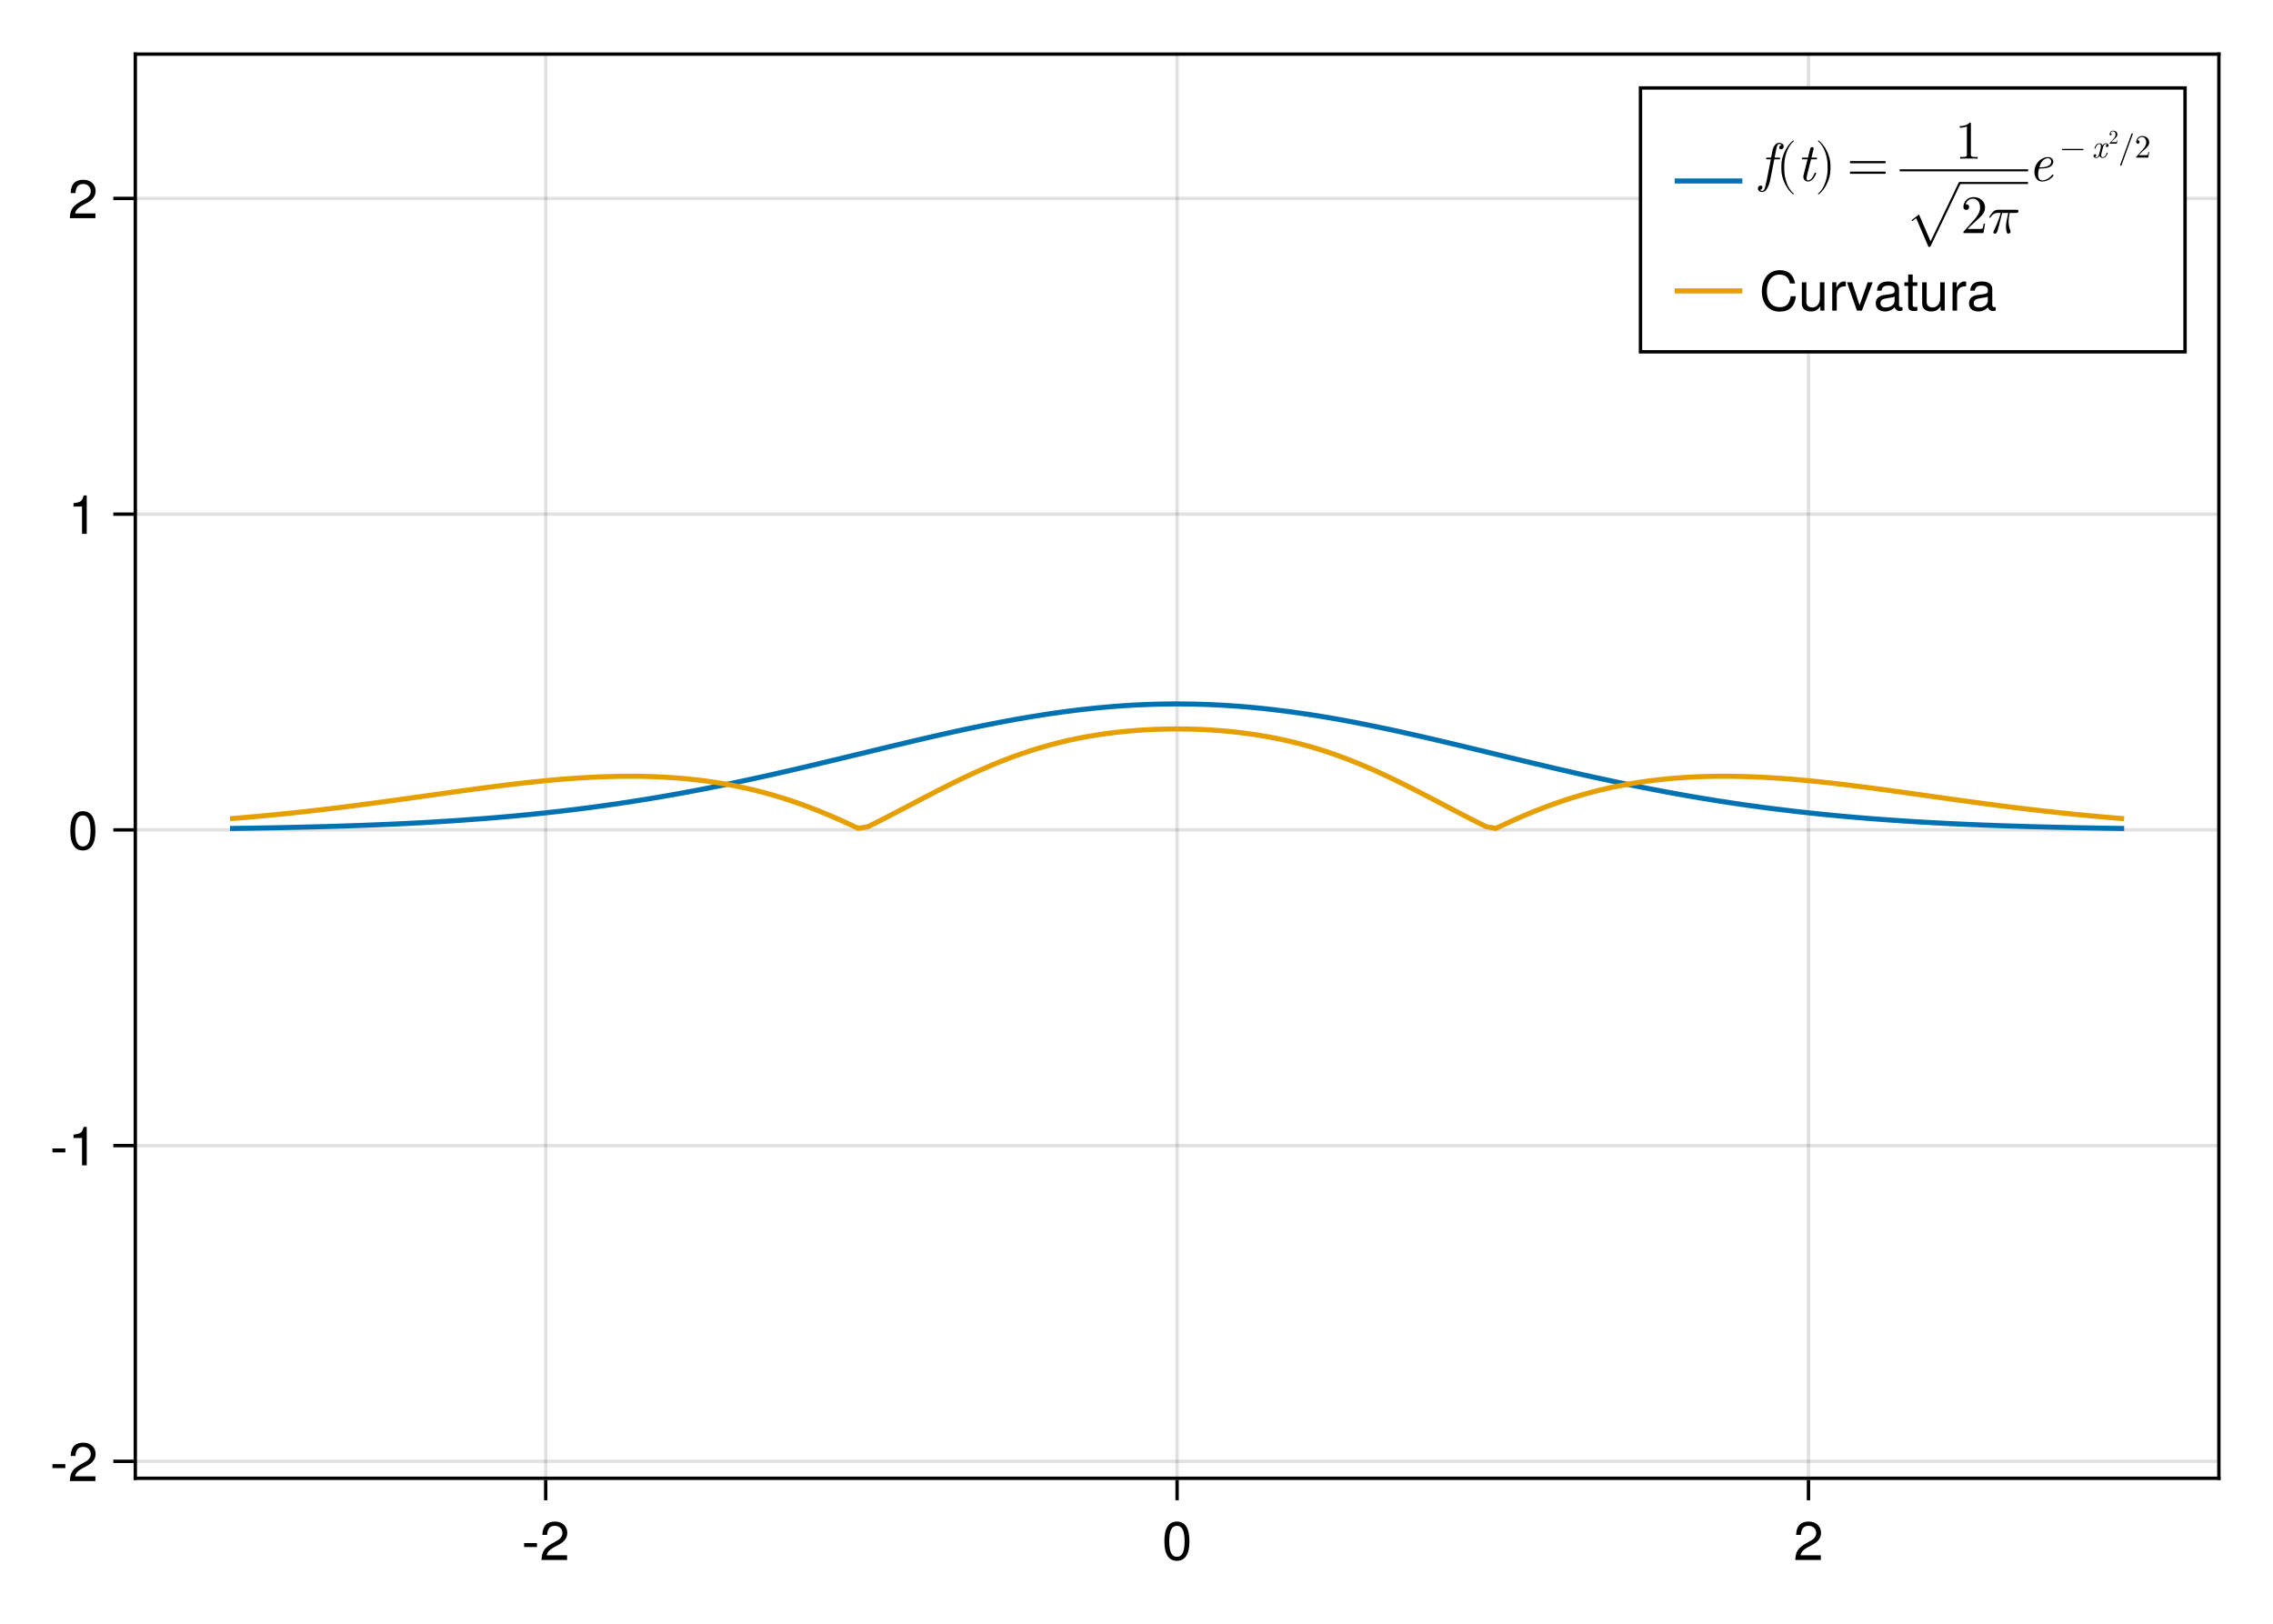 <?xml version="1.0" encoding="UTF-8"?>
<svg xmlns="http://www.w3.org/2000/svg" xmlns:xlink="http://www.w3.org/1999/xlink" width="504pt" height="360pt" viewBox="0 0 504 360" version="1.1">
<defs>
<g>
<symbol overflow="visible" id="glyph0-0-MjL4r2GU">
<path style="stroke:none;" d="M 0.234 -8.75 C 0.234 -8.75 0.234 0 0.234 0 C 0.234 0 5.641 0 5.641 0 C 5.641 0 5.641 -8.75 5.641 -8.75 C 5.641 -8.75 0.234 -8.75 0.234 -8.75 Z M 0.859 -0.625 C 0.859 -0.625 0.859 -8.125 0.859 -8.125 C 0.859 -8.125 5.016 -8.125 5.016 -8.125 C 5.016 -8.125 5.016 -0.625 5.016 -0.625 C 5.016 -0.625 0.859 -0.625 0.859 -0.625 Z M 0.859 -0.625 "/>
</symbol>
<symbol overflow="visible" id="glyph0-1-MjL4r2GU">
<path style="stroke:none;" d="M 3.406 -2.875 C 3.406 -2.875 0.547 -2.875 0.547 -2.875 C 0.547 -2.875 0.547 -3.75 0.547 -3.75 C 0.547 -3.75 3.406 -3.75 3.406 -3.75 C 3.406 -3.75 3.406 -2.875 3.406 -2.875 Z M 3.406 -2.875 "/>
</symbol>
<symbol overflow="visible" id="glyph1-0-MjL4r2GU">
<path style="stroke:none;" d="M 0.234 -8.75 C 0.234 -8.75 0.234 0 0.234 0 C 0.234 0 5.641 0 5.641 0 C 5.641 0 5.641 -8.75 5.641 -8.75 C 5.641 -8.75 0.234 -8.75 0.234 -8.75 Z M 0.859 -0.625 C 0.859 -0.625 0.859 -8.125 0.859 -8.125 C 0.859 -8.125 5.016 -8.125 5.016 -8.125 C 5.016 -8.125 5.016 -0.625 5.016 -0.625 C 5.016 -0.625 0.859 -0.625 0.859 -0.625 Z M 0.859 -0.625 "/>
</symbol>
<symbol overflow="visible" id="glyph1-1-MjL4r2GU">
<path style="stroke:none;" d="M 6.125 -6.016 C 6.125 -4.969 5.516 -4.078 4.328 -3.438 C 4.328 -3.438 3.125 -2.797 3.125 -2.797 C 2.094 -2.188 1.703 -1.734 1.594 -1.047 C 1.594 -1.047 6.078 -1.047 6.078 -1.047 C 6.078 -1.047 6.078 0 6.078 0 C 6.078 0 0.406 0 0.406 0 C 0.5 -1.875 1.016 -2.672 2.797 -3.688 C 2.797 -3.688 3.906 -4.312 3.906 -4.312 C 4.656 -4.734 5.047 -5.312 5.047 -5.984 C 5.047 -6.906 4.328 -7.578 3.375 -7.578 C 2.328 -7.578 1.734 -6.984 1.656 -5.562 C 1.656 -5.562 0.594 -5.562 0.594 -5.562 C 0.656 -7.625 1.672 -8.516 3.406 -8.516 C 5.016 -8.516 6.125 -7.453 6.125 -6.016 Z M 6.125 -6.016 "/>
</symbol>
<symbol overflow="visible" id="glyph1-2-MjL4r2GU">
<path style="stroke:none;" d="M 6.078 -4.094 C 6.078 -1.297 5.094 0.188 3.297 0.188 C 1.469 0.188 0.516 -1.297 0.516 -4.156 C 0.516 -7.016 1.469 -8.516 3.297 -8.516 C 5.141 -8.516 6.078 -7.047 6.078 -4.094 Z M 5 -4.188 C 5 -6.469 4.438 -7.578 3.297 -7.578 C 2.156 -7.578 1.594 -6.484 1.594 -4.156 C 1.594 -1.828 2.156 -0.703 3.281 -0.703 C 4.453 -0.703 5 -1.781 5 -4.188 Z M 5 -4.188 "/>
</symbol>
<symbol overflow="visible" id="glyph2-0-MjL4r2GU">
<path style="stroke:none;" d="M 0.234 -8.75 C 0.234 -8.75 0.234 0 0.234 0 C 0.234 0 5.641 0 5.641 0 C 5.641 0 5.641 -8.75 5.641 -8.75 C 5.641 -8.75 0.234 -8.75 0.234 -8.75 Z M 0.859 -0.625 C 0.859 -0.625 0.859 -8.125 0.859 -8.125 C 0.859 -8.125 5.016 -8.125 5.016 -8.125 C 5.016 -8.125 5.016 -0.625 5.016 -0.625 C 5.016 -0.625 0.859 -0.625 0.859 -0.625 Z M 0.859 -0.625 "/>
</symbol>
<symbol overflow="visible" id="glyph2-1-MjL4r2GU">
<path style="stroke:none;" d="M 3.406 -2.875 C 3.406 -2.875 0.547 -2.875 0.547 -2.875 C 0.547 -2.875 0.547 -3.75 0.547 -3.75 C 0.547 -3.75 3.406 -3.75 3.406 -3.75 C 3.406 -3.75 3.406 -2.875 3.406 -2.875 Z M 3.406 -2.875 "/>
</symbol>
<symbol overflow="visible" id="glyph3-0-MjL4r2GU">
<path style="stroke:none;" d="M 0.234 -8.75 C 0.234 -8.75 0.234 0 0.234 0 C 0.234 0 5.641 0 5.641 0 C 5.641 0 5.641 -8.75 5.641 -8.75 C 5.641 -8.75 0.234 -8.75 0.234 -8.75 Z M 0.859 -0.625 C 0.859 -0.625 0.859 -8.125 0.859 -8.125 C 0.859 -8.125 5.016 -8.125 5.016 -8.125 C 5.016 -8.125 5.016 -0.625 5.016 -0.625 C 5.016 -0.625 0.859 -0.625 0.859 -0.625 Z M 0.859 -0.625 "/>
</symbol>
<symbol overflow="visible" id="glyph3-1-MjL4r2GU">
<path style="stroke:none;" d="M 6.125 -6.016 C 6.125 -4.969 5.516 -4.078 4.328 -3.438 C 4.328 -3.438 3.125 -2.797 3.125 -2.797 C 2.094 -2.188 1.703 -1.734 1.594 -1.047 C 1.594 -1.047 6.078 -1.047 6.078 -1.047 C 6.078 -1.047 6.078 0 6.078 0 C 6.078 0 0.406 0 0.406 0 C 0.5 -1.875 1.016 -2.672 2.797 -3.688 C 2.797 -3.688 3.906 -4.312 3.906 -4.312 C 4.656 -4.734 5.047 -5.312 5.047 -5.984 C 5.047 -6.906 4.328 -7.578 3.375 -7.578 C 2.328 -7.578 1.734 -6.984 1.656 -5.562 C 1.656 -5.562 0.594 -5.562 0.594 -5.562 C 0.656 -7.625 1.672 -8.516 3.406 -8.516 C 5.016 -8.516 6.125 -7.453 6.125 -6.016 Z M 6.125 -6.016 "/>
</symbol>
<symbol overflow="visible" id="glyph4-0-MjL4r2GU">
<path style="stroke:none;" d="M 0.234 -8.75 C 0.234 -8.75 0.234 0 0.234 0 C 0.234 0 5.641 0 5.641 0 C 5.641 0 5.641 -8.75 5.641 -8.75 C 5.641 -8.75 0.234 -8.75 0.234 -8.75 Z M 0.859 -0.625 C 0.859 -0.625 0.859 -8.125 0.859 -8.125 C 0.859 -8.125 5.016 -8.125 5.016 -8.125 C 5.016 -8.125 5.016 -0.625 5.016 -0.625 C 5.016 -0.625 0.859 -0.625 0.859 -0.625 Z M 0.859 -0.625 "/>
</symbol>
<symbol overflow="visible" id="glyph4-1-MjL4r2GU">
<path style="stroke:none;" d="M 3.406 -2.875 C 3.406 -2.875 0.547 -2.875 0.547 -2.875 C 0.547 -2.875 0.547 -3.75 0.547 -3.75 C 0.547 -3.75 3.406 -3.75 3.406 -3.75 C 3.406 -3.75 3.406 -2.875 3.406 -2.875 Z M 3.406 -2.875 "/>
</symbol>
<symbol overflow="visible" id="glyph5-0-MjL4r2GU">
<path style="stroke:none;" d="M 0.234 -8.75 C 0.234 -8.75 0.234 0 0.234 0 C 0.234 0 5.641 0 5.641 0 C 5.641 0 5.641 -8.75 5.641 -8.75 C 5.641 -8.75 0.234 -8.75 0.234 -8.75 Z M 0.859 -0.625 C 0.859 -0.625 0.859 -8.125 0.859 -8.125 C 0.859 -8.125 5.016 -8.125 5.016 -8.125 C 5.016 -8.125 5.016 -0.625 5.016 -0.625 C 5.016 -0.625 0.859 -0.625 0.859 -0.625 Z M 0.859 -0.625 "/>
</symbol>
<symbol overflow="visible" id="glyph5-1-MjL4r2GU">
<path style="stroke:none;" d="M 4.156 0 C 4.156 0 3.109 0 3.109 0 C 3.109 0 3.109 -6.062 3.109 -6.062 C 3.109 -6.062 1.219 -6.062 1.219 -6.062 C 1.219 -6.062 1.219 -6.812 1.219 -6.812 C 2.859 -7.016 3.094 -7.203 3.469 -8.516 C 3.469 -8.516 4.156 -8.516 4.156 -8.516 C 4.156 -8.516 4.156 0 4.156 0 Z M 4.156 0 "/>
</symbol>
<symbol overflow="visible" id="glyph6-0-MjL4r2GU">
<path style="stroke:none;" d="M 0.234 -8.75 C 0.234 -8.75 0.234 0 0.234 0 C 0.234 0 5.641 0 5.641 0 C 5.641 0 5.641 -8.75 5.641 -8.75 C 5.641 -8.75 0.234 -8.75 0.234 -8.75 Z M 0.859 -0.625 C 0.859 -0.625 0.859 -8.125 0.859 -8.125 C 0.859 -8.125 5.016 -8.125 5.016 -8.125 C 5.016 -8.125 5.016 -0.625 5.016 -0.625 C 5.016 -0.625 0.859 -0.625 0.859 -0.625 Z M 0.859 -0.625 "/>
</symbol>
<symbol overflow="visible" id="glyph6-1-MjL4r2GU">
<path style="stroke:none;" d="M 6.078 -4.094 C 6.078 -1.297 5.094 0.188 3.297 0.188 C 1.469 0.188 0.516 -1.297 0.516 -4.156 C 0.516 -7.016 1.469 -8.516 3.297 -8.516 C 5.141 -8.516 6.078 -7.047 6.078 -4.094 Z M 5 -4.188 C 5 -6.469 4.438 -7.578 3.297 -7.578 C 2.156 -7.578 1.594 -6.484 1.594 -4.156 C 1.594 -1.828 2.156 -0.703 3.281 -0.703 C 4.453 -0.703 5 -1.781 5 -4.188 Z M 5 -4.188 "/>
</symbol>
<symbol overflow="visible" id="glyph6-2-MjL4r2GU">
<path style="stroke:none;" d="M 8.125 -3.188 C 7.859 -0.906 6.656 0.219 4.531 0.219 C 1.953 0.219 0.578 -1.719 0.578 -4.266 C 0.578 -6.828 1.922 -8.969 4.578 -8.969 C 6.484 -8.969 7.594 -7.953 7.938 -6.031 C 7.938 -6.031 6.797 -6.031 6.797 -6.031 C 6.531 -7.375 5.812 -7.984 4.438 -7.984 C 2.75 -7.984 1.688 -6.531 1.688 -4.281 C 1.688 -2.094 2.797 -0.766 4.531 -0.766 C 6.016 -0.766 6.703 -1.531 6.969 -3.188 C 6.969 -3.188 8.125 -3.188 8.125 -3.188 Z M 8.125 -3.188 "/>
</symbol>
<symbol overflow="visible" id="glyph6-3-MjL4r2GU">
<path style="stroke:none;" d="M 5.781 0 C 5.781 0 4.891 0 4.891 0 C 4.891 0 4.891 -0.969 4.891 -0.969 C 4.297 -0.141 3.703 0.188 2.781 0.188 C 1.562 0.188 0.781 -0.484 0.781 -1.531 C 0.781 -1.531 0.781 -6.281 0.781 -6.281 C 0.781 -6.281 1.781 -6.281 1.781 -6.281 C 1.781 -6.281 1.781 -1.938 1.781 -1.938 C 1.781 -1.172 2.281 -0.703 3.078 -0.703 C 4.109 -0.703 4.781 -1.531 4.781 -2.812 C 4.781 -2.812 4.781 -6.281 4.781 -6.281 C 4.781 -6.281 5.781 -6.281 5.781 -6.281 C 5.781 -6.281 5.781 0 5.781 0 Z M 5.781 0 "/>
</symbol>
<symbol overflow="visible" id="glyph6-4-MjL4r2GU">
<path style="stroke:none;" d="M 3.859 -5.406 C 2.297 -5.391 1.844 -4.688 1.844 -3.266 C 1.844 -3.266 1.844 0 1.844 0 C 1.844 0 0.844 0 0.844 0 C 0.844 0 0.844 -6.281 0.844 -6.281 C 0.844 -6.281 1.75 -6.281 1.75 -6.281 C 1.75 -6.281 1.75 -5.141 1.75 -5.141 C 2.328 -6.078 2.812 -6.469 3.469 -6.469 C 3.594 -6.469 3.688 -6.453 3.859 -6.438 C 3.859 -6.438 3.859 -5.406 3.859 -5.406 Z M 3.859 -5.406 "/>
</symbol>
<symbol overflow="visible" id="glyph6-5-MjL4r2GU">
<path style="stroke:none;" d="M 5.828 -6.281 C 5.828 -6.281 3.422 0 3.422 0 C 3.422 0 2.328 0 2.328 0 C 2.328 0 0.125 -6.281 0.125 -6.281 C 0.125 -6.281 1.25 -6.281 1.25 -6.281 C 1.25 -6.281 2.922 -1.188 2.922 -1.188 C 2.922 -1.188 4.703 -6.281 4.703 -6.281 C 4.703 -6.281 5.828 -6.281 5.828 -6.281 Z M 5.828 -6.281 "/>
</symbol>
<symbol overflow="visible" id="glyph6-6-MjL4r2GU">
<path style="stroke:none;" d="M 6.422 -0.031 C 6.094 0.062 5.938 0.078 5.734 0.078 C 5.25 0.078 4.812 -0.266 4.703 -0.75 C 4.156 -0.156 3.375 0.188 2.562 0.188 C 1.297 0.188 0.5 -0.484 0.5 -1.625 C 0.5 -2.406 0.875 -2.969 1.609 -3.266 C 1.984 -3.422 2.203 -3.469 3.625 -3.641 C 4.422 -3.75 4.672 -3.922 4.672 -4.344 C 4.672 -4.344 4.672 -4.609 4.672 -4.609 C 4.672 -5.203 4.156 -5.547 3.266 -5.547 C 2.328 -5.547 1.875 -5.203 1.781 -4.422 C 1.781 -4.422 0.781 -4.422 0.781 -4.422 C 0.844 -5.875 1.781 -6.469 3.297 -6.469 C 4.844 -6.469 5.656 -5.875 5.656 -4.75 C 5.656 -4.75 5.656 -1.25 5.656 -1.25 C 5.656 -0.938 5.859 -0.75 6.203 -0.75 C 6.266 -0.75 6.312 -0.75 6.422 -0.781 C 6.422 -0.781 6.422 -0.031 6.422 -0.031 Z M 4.672 -2.172 C 4.672 -2.172 4.672 -3.109 4.672 -3.109 C 4.328 -2.953 4.109 -2.906 3.062 -2.766 C 1.984 -2.609 1.547 -2.312 1.547 -1.656 C 1.547 -0.969 2 -0.703 2.781 -0.703 C 3.75 -0.703 4.672 -1.266 4.672 -2.172 Z M 4.672 -2.172 "/>
</symbol>
<symbol overflow="visible" id="glyph6-7-MjL4r2GU">
<path style="stroke:none;" d="M 3.047 0 C 2.719 0.062 2.469 0.078 2.234 0.078 C 1.453 0.078 1.016 -0.281 1.016 -0.906 C 1.016 -0.906 1.016 -5.469 1.016 -5.469 C 1.016 -5.469 0.172 -5.469 0.172 -5.469 C 0.172 -5.469 0.172 -6.281 0.172 -6.281 C 0.172 -6.281 1.016 -6.281 1.016 -6.281 C 1.016 -6.281 1.016 -8.016 1.016 -8.016 C 1.016 -8.016 2.016 -8.016 2.016 -8.016 C 2.016 -8.016 2.016 -6.281 2.016 -6.281 C 2.016 -6.281 3.047 -6.281 3.047 -6.281 C 3.047 -6.281 3.047 -5.469 3.047 -5.469 C 3.047 -5.469 2.016 -5.469 2.016 -5.469 C 2.016 -5.469 2.016 -1.359 2.016 -1.359 C 2.016 -0.906 2.141 -0.797 2.562 -0.797 C 2.766 -0.797 2.922 -0.797 3.047 -0.844 C 3.047 -0.844 3.047 0 3.047 0 Z M 3.047 0 "/>
</symbol>
<symbol overflow="visible" id="glyph7-0-MjL4r2GU">
<path style="stroke:none;" d="M 0.234 -8.75 C 0.234 -8.75 0.234 0 0.234 0 C 0.234 0 5.641 0 5.641 0 C 5.641 0 5.641 -8.75 5.641 -8.75 C 5.641 -8.75 0.234 -8.75 0.234 -8.75 Z M 0.859 -0.625 C 0.859 -0.625 0.859 -8.125 0.859 -8.125 C 0.859 -8.125 5.016 -8.125 5.016 -8.125 C 5.016 -8.125 5.016 -0.625 5.016 -0.625 C 5.016 -0.625 0.859 -0.625 0.859 -0.625 Z M 0.859 -0.625 "/>
</symbol>
<symbol overflow="visible" id="glyph7-1-MjL4r2GU">
<path style="stroke:none;" d="M 4.156 0 C 4.156 0 3.109 0 3.109 0 C 3.109 0 3.109 -6.062 3.109 -6.062 C 3.109 -6.062 1.219 -6.062 1.219 -6.062 C 1.219 -6.062 1.219 -6.812 1.219 -6.812 C 2.859 -7.016 3.094 -7.203 3.469 -8.516 C 3.469 -8.516 4.156 -8.516 4.156 -8.516 C 4.156 -8.516 4.156 0 4.156 0 Z M 4.156 0 "/>
</symbol>
<symbol overflow="visible" id="glyph7-2-MjL4r2GU">
<path style="stroke:none;" d="M 6.125 -6.016 C 6.125 -4.969 5.516 -4.078 4.328 -3.438 C 4.328 -3.438 3.125 -2.797 3.125 -2.797 C 2.094 -2.188 1.703 -1.734 1.594 -1.047 C 1.594 -1.047 6.078 -1.047 6.078 -1.047 C 6.078 -1.047 6.078 0 6.078 0 C 6.078 0 0.406 0 0.406 0 C 0.5 -1.875 1.016 -2.672 2.797 -3.688 C 2.797 -3.688 3.906 -4.312 3.906 -4.312 C 4.656 -4.734 5.047 -5.312 5.047 -5.984 C 5.047 -6.906 4.328 -7.578 3.375 -7.578 C 2.328 -7.578 1.734 -6.984 1.656 -5.562 C 1.656 -5.562 0.594 -5.562 0.594 -5.562 C 0.656 -7.625 1.672 -8.516 3.406 -8.516 C 5.016 -8.516 6.125 -7.453 6.125 -6.016 Z M 6.125 -6.016 "/>
</symbol>
<symbol overflow="visible" id="glyph8-0-MjL4r2GU">
<path style="stroke:none;" d=""/>
</symbol>
<symbol overflow="visible" id="glyph8-1-MjL4r2GU">
<path style="stroke:none;" d="M 5.422 -7.672 C 5.422 -8.188 4.938 -8.453 4.438 -8.453 C 3.266 -8.453 2.969 -6.906 2.875 -6.484 L 2.625 -5.172 L 1.844 -5.172 C 1.641 -5.172 1.516 -5.172 1.516 -4.938 C 1.516 -4.797 1.625 -4.797 1.812 -4.797 L 2.562 -4.797 L 1.688 -0.328 C 1.531 0.422 1.422 0.906 1.344 1.156 C 1.25 1.578 1.094 2.203 0.656 2.203 C 0.547 2.203 0.312 2.156 0.188 1.984 C 0.547 1.922 0.703 1.625 0.703 1.391 C 0.703 1.125 0.484 1.016 0.297 1.016 C 0 1.016 -0.297 1.25 -0.297 1.672 C -0.297 2.203 0.219 2.453 0.656 2.453 C 1.906 2.453 2.406 -0.062 2.484 -0.484 L 3.328 -4.797 L 4.312 -4.797 C 4.516 -4.797 4.625 -4.797 4.625 -5.016 C 4.625 -5.172 4.531 -5.172 4.328 -5.172 L 3.391 -5.172 L 3.781 -7.109 C 3.875 -7.562 4.016 -8.203 4.438 -8.203 C 4.531 -8.203 4.781 -8.172 4.938 -7.984 C 4.578 -7.922 4.422 -7.625 4.422 -7.391 C 4.422 -7.125 4.625 -7.016 4.828 -7.016 C 5.125 -7.016 5.422 -7.25 5.422 -7.672 Z M 5.422 -7.672 "/>
</symbol>
<symbol overflow="visible" id="glyph8-2-MjL4r2GU">
<path style="stroke:none;" d="M 4.266 -1.719 C 4.266 -1.844 4.172 -1.844 4.094 -1.844 C 3.953 -1.844 3.953 -1.828 3.859 -1.609 C 3.641 -1.031 3.156 -0.125 2.469 -0.125 C 2.141 -0.125 2.141 -0.438 2.141 -0.625 C 2.141 -0.703 2.141 -0.906 2.234 -1.234 L 3.125 -4.797 L 4.141 -4.797 C 4.344 -4.797 4.469 -4.797 4.469 -5.031 C 4.469 -5.172 4.375 -5.172 4.172 -5.172 L 3.219 -5.172 L 3.656 -6.953 C 3.703 -7.109 3.703 -7.141 3.703 -7.203 C 3.703 -7.453 3.5 -7.516 3.391 -7.516 C 3.078 -7.516 2.969 -7.266 2.922 -7.078 L 2.453 -5.172 L 1.422 -5.172 C 1.219 -5.172 1.094 -5.172 1.094 -4.938 C 1.094 -4.797 1.203 -4.797 1.391 -4.797 L 2.359 -4.797 L 1.484 -1.359 C 1.469 -1.312 1.422 -1.109 1.422 -0.953 C 1.422 -0.344 1.828 0.125 2.453 0.125 C 3.656 0.125 4.266 -1.656 4.266 -1.719 Z M 4.266 -1.719 "/>
</symbol>
<symbol overflow="visible" id="glyph8-3-MjL4r2GU">
<path style="stroke:none;" d="M 5.609 -1.25 C 5.609 -1.312 5.516 -1.438 5.422 -1.438 C 5.375 -1.438 5.359 -1.422 5.266 -1.312 C 4.375 -0.188 3.312 -0.125 3.109 -0.125 C 2.328 -0.125 2.203 -0.984 2.203 -1.453 C 2.203 -1.906 2.312 -2.453 2.406 -2.766 L 2.875 -2.766 C 3.234 -2.766 4.031 -2.812 4.609 -3.031 C 5.562 -3.422 5.562 -4.203 5.562 -4.281 C 5.562 -4.844 5.109 -5.297 4.344 -5.297 C 3.078 -5.297 1.375 -4.094 1.375 -1.969 C 1.375 -0.891 1.938 0.125 3.078 0.125 C 4.625 0.125 5.609 -1.062 5.609 -1.25 Z M 5.094 -4.312 C 5.094 -3.031 3.125 -3.031 2.719 -3.031 L 2.469 -3.031 C 2.984 -5 4.219 -5.047 4.344 -5.047 C 4.828 -5.047 5.094 -4.719 5.094 -4.312 Z M 5.094 -4.312 "/>
</symbol>
<symbol overflow="visible" id="glyph9-0-MjL4r2GU">
<path style="stroke:none;" d=""/>
</symbol>
<symbol overflow="visible" id="glyph9-1-MjL4r2GU">
<path style="stroke:none;" d="M 3.984 2.859 C 3.984 2.812 3.953 2.781 3.938 2.766 C 2.688 1.828 1.859 -0.578 1.859 -2.5 L 1.859 -3.5 C 1.859 -5.422 2.688 -7.828 3.938 -8.766 C 3.953 -8.781 3.984 -8.812 3.984 -8.859 C 3.984 -8.922 3.922 -8.969 3.859 -8.969 C 3.844 -8.969 3.812 -8.969 3.797 -8.953 C 2.469 -7.953 1.219 -5.562 1.219 -3.5 L 1.219 -2.5 C 1.219 -0.438 2.469 1.953 3.797 2.953 C 3.812 2.969 3.844 2.969 3.859 2.969 C 3.922 2.969 3.984 2.922 3.984 2.859 Z M 3.984 2.859 "/>
</symbol>
<symbol overflow="visible" id="glyph9-2-MjL4r2GU">
<path style="stroke:none;" d="M 3.453 -2.5 L 3.453 -3.5 C 3.453 -5.562 2.203 -7.953 0.875 -8.953 C 0.859 -8.969 0.828 -8.969 0.797 -8.969 C 0.75 -8.969 0.688 -8.922 0.688 -8.859 C 0.688 -8.812 0.703 -8.781 0.734 -8.766 C 1.984 -7.828 2.812 -5.422 2.812 -3.5 L 2.812 -2.5 C 2.812 -0.578 1.984 1.828 0.734 2.766 C 0.703 2.781 0.688 2.812 0.688 2.859 C 0.688 2.922 0.75 2.969 0.797 2.969 C 0.828 2.969 0.859 2.969 0.875 2.953 C 2.203 1.953 3.453 -0.438 3.453 -2.5 Z M 3.453 -2.5 "/>
</symbol>
<symbol overflow="visible" id="glyph9-3-MjL4r2GU">
<path style="stroke:none;" d="M 8.656 -4.156 C 8.656 -4.297 8.562 -4.406 8.422 -4.406 L 0.906 -4.406 C 0.781 -4.406 0.672 -4.297 0.672 -4.156 C 0.672 -4.031 0.781 -3.922 0.906 -3.922 L 8.422 -3.922 C 8.562 -3.922 8.656 -4.031 8.656 -4.156 Z M 8.656 -1.844 C 8.656 -1.969 8.562 -2.078 8.422 -2.078 L 0.906 -2.078 C 0.781 -2.078 0.672 -1.969 0.672 -1.844 C 0.672 -1.703 0.781 -1.594 0.906 -1.594 L 8.422 -1.594 C 8.562 -1.594 8.656 -1.703 8.656 -1.844 Z M 8.656 -1.844 "/>
</symbol>
<symbol overflow="visible" id="glyph10-0-MjL4r2GU">
<path style="stroke:none;" d=""/>
</symbol>
<symbol overflow="visible" id="glyph10-1-MjL4r2GU">
<path style="stroke:none;" d="M 5.031 0 L 5.031 -0.375 L 4.641 -0.375 C 3.562 -0.375 3.531 -0.5 3.531 -0.953 L 3.531 -7.688 C 3.531 -7.969 3.531 -7.984 3.25 -7.984 C 2.516 -7.219 1.453 -7.219 1.062 -7.219 L 1.062 -6.859 C 1.312 -6.859 2.016 -6.859 2.641 -7.156 L 2.641 -0.953 C 2.641 -0.516 2.609 -0.375 1.531 -0.375 L 1.141 -0.375 L 1.141 0 C 1.562 -0.031 2.609 -0.031 3.078 -0.031 C 3.562 -0.031 4.609 -0.031 5.031 0 Z M 5.031 0 "/>
</symbol>
<symbol overflow="visible" id="glyph10-2-MjL4r2GU">
<path style="stroke:none;" d="M 12.234 -9.953 C 12.234 -10.094 12.141 -10.203 12 -10.203 C 11.844 -10.203 11.797 -10.094 11.734 -9.953 L 5.547 2.953 L 2.984 -3 L 1.312 -1.719 L 1.5 -1.531 L 2.359 -2.172 L 5.094 4.203 C 5.453 4.203 5.469 4.188 5.594 3.953 L 12.156 -9.75 C 12.234 -9.906 12.234 -9.922 12.234 -9.953 Z M 12.234 -9.953 "/>
</symbol>
<symbol overflow="visible" id="glyph11-0-MjL4r2GU">
<path style="stroke:none;" d=""/>
</symbol>
<symbol overflow="visible" id="glyph11-1-MjL4r2GU">
<path style="stroke:none;" d="M 5.391 -2.094 L 5.094 -2.094 C 5.031 -1.734 4.938 -1.203 4.828 -1.016 C 4.734 -0.922 3.953 -0.922 3.688 -0.922 L 1.531 -0.922 L 2.797 -2.156 C 4.672 -3.812 5.391 -4.469 5.391 -5.656 C 5.391 -7.031 4.312 -7.984 2.844 -7.984 C 1.484 -7.984 0.594 -6.891 0.594 -5.812 C 0.594 -5.141 1.203 -5.141 1.234 -5.141 C 1.438 -5.141 1.859 -5.297 1.859 -5.781 C 1.859 -6.094 1.641 -6.406 1.219 -6.406 C 1.125 -6.406 1.109 -6.406 1.062 -6.391 C 1.344 -7.172 1.984 -7.625 2.688 -7.625 C 3.781 -7.625 4.297 -6.641 4.297 -5.656 C 4.297 -4.703 3.703 -3.75 3.031 -3.016 L 0.734 -0.438 C 0.594 -0.312 0.594 -0.281 0.594 0 L 5.047 0 Z M 5.391 -2.094 "/>
</symbol>
<symbol overflow="visible" id="glyph11-2-MjL4r2GU">
<path style="stroke:none;" d="M 6.797 -4.891 C 6.797 -5.172 6.547 -5.172 6.328 -5.172 L 2.297 -5.172 C 2.047 -5.172 1.578 -5.172 1.062 -4.609 C 0.641 -4.141 0.328 -3.594 0.328 -3.531 C 0.328 -3.531 0.328 -3.406 0.469 -3.406 C 0.562 -3.406 0.594 -3.453 0.656 -3.547 C 1.25 -4.469 1.938 -4.469 2.188 -4.469 L 2.875 -4.469 C 2.484 -3.031 1.844 -1.578 1.328 -0.484 C 1.234 -0.297 1.234 -0.281 1.234 -0.188 C 1.234 0.031 1.422 0.125 1.578 0.125 C 1.938 0.125 2.047 -0.203 2.188 -0.641 C 2.359 -1.203 2.359 -1.219 2.516 -1.828 L 3.188 -4.469 L 4.531 -4.469 C 4.141 -2.703 4.031 -2.188 4.031 -1.375 C 4.031 -1.203 4.031 -0.875 4.125 -0.469 C 4.25 0.062 4.375 0.125 4.562 0.125 C 4.797 0.125 5.047 -0.078 5.047 -0.328 C 5.047 -0.391 5.047 -0.422 4.984 -0.594 C 4.625 -1.453 4.625 -2.234 4.625 -2.562 C 4.625 -3.203 4.719 -3.859 4.844 -4.469 L 6.219 -4.469 C 6.375 -4.469 6.797 -4.469 6.797 -4.891 Z M 6.797 -4.891 "/>
</symbol>
<symbol overflow="visible" id="glyph12-0-MjL4r2GU">
<path style="stroke:none;" d=""/>
</symbol>
<symbol overflow="visible" id="glyph12-1-MjL4r2GU">
<path style="stroke:none;" d="M 5.203 -1.797 C 5.203 -1.875 5.141 -1.938 5.062 -1.938 L 0.547 -1.938 C 0.469 -1.938 0.406 -1.875 0.406 -1.797 C 0.406 -1.719 0.469 -1.656 0.547 -1.656 L 5.062 -1.656 C 5.141 -1.656 5.203 -1.719 5.203 -1.797 Z M 5.203 -1.797 "/>
</symbol>
<symbol overflow="visible" id="glyph12-2-MjL4r2GU">
<path style="stroke:none;" d="M 3.203 -5.266 C 3.203 -5.344 3.141 -5.406 3.062 -5.406 C 3 -5.406 2.953 -5.359 2.922 -5.312 L 0.406 1.609 C 0.406 1.625 0.406 1.641 0.406 1.656 C 0.406 1.734 0.469 1.797 0.547 1.797 C 0.609 1.797 0.656 1.766 0.688 1.703 L 3.203 -5.203 C 3.203 -5.219 3.203 -5.25 3.203 -5.266 Z M 3.203 -5.266 "/>
</symbol>
<symbol overflow="visible" id="glyph12-3-MjL4r2GU">
<path style="stroke:none;" d="M 3.234 -1.25 L 3.047 -1.25 C 3.016 -1.031 2.969 -0.719 2.891 -0.609 C 2.844 -0.547 2.375 -0.547 2.219 -0.547 L 0.922 -0.547 L 1.672 -1.297 C 2.797 -2.297 3.234 -2.672 3.234 -3.406 C 3.234 -4.219 2.578 -4.797 1.703 -4.797 C 0.891 -4.797 0.359 -4.141 0.359 -3.5 C 0.359 -3.094 0.719 -3.094 0.734 -3.094 C 0.859 -3.094 1.109 -3.172 1.109 -3.469 C 1.109 -3.656 0.984 -3.844 0.734 -3.844 C 0.672 -3.844 0.656 -3.844 0.641 -3.844 C 0.812 -4.312 1.203 -4.578 1.609 -4.578 C 2.266 -4.578 2.578 -3.984 2.578 -3.406 C 2.578 -2.828 2.219 -2.25 1.828 -1.812 L 0.438 -0.266 C 0.359 -0.188 0.359 -0.172 0.359 0 L 3.031 0 Z M 3.234 -1.25 "/>
</symbol>
<symbol overflow="visible" id="glyph13-0-MjL4r2GU">
<path style="stroke:none;" d=""/>
</symbol>
<symbol overflow="visible" id="glyph13-1-MjL4r2GU">
<path style="stroke:none;" d="M 3.516 -1.031 C 3.516 -1.109 3.453 -1.109 3.406 -1.109 C 3.328 -1.109 3.312 -1.094 3.281 -0.984 C 3.078 -0.359 2.719 -0.078 2.422 -0.078 C 2.281 -0.078 2.078 -0.172 2.078 -0.547 C 2.078 -0.719 2.156 -1.016 2.219 -1.266 L 2.469 -2.25 C 2.562 -2.625 2.766 -3.031 3.094 -3.031 C 3.125 -3.031 3.297 -3.031 3.422 -2.922 C 3.125 -2.859 3.125 -2.578 3.125 -2.578 C 3.125 -2.484 3.188 -2.344 3.375 -2.344 C 3.516 -2.344 3.734 -2.453 3.734 -2.734 C 3.734 -3.094 3.312 -3.188 3.109 -3.188 C 2.703 -3.188 2.469 -2.828 2.406 -2.688 C 2.234 -3.125 1.891 -3.188 1.703 -3.188 C 0.984 -3.188 0.594 -2.234 0.594 -2.078 C 0.594 -2 0.672 -2 0.703 -2 C 0.797 -2 0.797 -2.016 0.828 -2.125 C 1.031 -2.75 1.406 -3.031 1.688 -3.031 C 1.906 -3.031 2.031 -2.859 2.031 -2.578 C 2.031 -2.406 1.953 -2.047 1.891 -1.781 L 1.719 -1.125 C 1.609 -0.656 1.453 -0.078 1.016 -0.078 C 1 -0.078 0.828 -0.078 0.703 -0.188 C 0.922 -0.234 0.984 -0.422 0.984 -0.531 C 0.984 -0.719 0.828 -0.75 0.734 -0.75 C 0.562 -0.75 0.375 -0.609 0.375 -0.375 C 0.375 -0.094 0.688 0.078 1.016 0.078 C 1.359 0.078 1.594 -0.188 1.719 -0.406 C 1.859 0 2.219 0.078 2.406 0.078 C 3.141 0.078 3.516 -0.891 3.516 -1.031 Z M 3.516 -1.031 "/>
</symbol>
<symbol overflow="visible" id="glyph14-0-MjL4r2GU">
<path style="stroke:none;" d=""/>
</symbol>
<symbol overflow="visible" id="glyph14-1-MjL4r2GU">
<path style="stroke:none;" d="M 1.938 -0.75 L 1.828 -0.75 C 1.812 -0.625 1.781 -0.438 1.734 -0.359 C 1.703 -0.328 1.422 -0.328 1.328 -0.328 L 0.547 -0.328 L 1 -0.781 C 1.672 -1.375 1.938 -1.609 1.938 -2.031 C 1.938 -2.531 1.547 -2.875 1.016 -2.875 C 0.531 -2.875 0.219 -2.469 0.219 -2.094 C 0.219 -1.844 0.438 -1.844 0.438 -1.844 C 0.516 -1.844 0.672 -1.906 0.672 -2.078 C 0.672 -2.188 0.594 -2.297 0.438 -2.297 C 0.406 -2.297 0.391 -2.297 0.391 -2.297 C 0.484 -2.578 0.719 -2.734 0.969 -2.734 C 1.359 -2.734 1.547 -2.391 1.547 -2.031 C 1.547 -1.688 1.328 -1.344 1.094 -1.078 L 0.266 -0.156 C 0.219 -0.109 0.219 -0.109 0.219 0 L 1.812 0 Z M 1.938 -0.75 "/>
</symbol>
</g>
</defs>
<g id="surface1-MjL4r2GU">
<rect x="0" y="0" width="504" height="360" style="fill:rgb(100%,100%,100%);fill-opacity:1;stroke:none;"/>
<path style=" stroke:none;fill-rule:nonzero;fill:rgb(100%,100%,100%);fill-opacity:1;" d="M 30 327.75 L 492 327.75 L 492 12 L 30 12 Z M 30 327.75 "/>
<path style="fill:none;stroke-width:1;stroke-linecap:butt;stroke-linejoin:miter;stroke:rgb(0%,0%,0%);stroke-opacity:0.12;stroke-miterlimit:2;" d="M 161.333 437 L 161.333 16 " transform="matrix(0.75,0,0,0.75,0,0)"/>
<path style="fill:none;stroke-width:1;stroke-linecap:butt;stroke-linejoin:miter;stroke:rgb(0%,0%,0%);stroke-opacity:0.12;stroke-miterlimit:2;" d="M 348 437 L 348 16 " transform="matrix(0.75,0,0,0.75,0,0)"/>
<path style="fill:none;stroke-width:1;stroke-linecap:butt;stroke-linejoin:miter;stroke:rgb(0%,0%,0%);stroke-opacity:0.12;stroke-miterlimit:2;" d="M 534.667 437 L 534.667 16 " transform="matrix(0.75,0,0,0.75,0,0)"/>
<path style="fill:none;stroke-width:1;stroke-linecap:butt;stroke-linejoin:miter;stroke:rgb(0%,0%,0%);stroke-opacity:0.12;stroke-miterlimit:2;" d="M 40 431.99 L 656 431.99 " transform="matrix(0.75,0,0,0.75,0,0)"/>
<path style="fill:none;stroke-width:1;stroke-linecap:butt;stroke-linejoin:miter;stroke:rgb(0%,0%,0%);stroke-opacity:0.12;stroke-miterlimit:2;" d="M 40 338.656 L 656 338.656 " transform="matrix(0.75,0,0,0.75,0,0)"/>
<path style="fill:none;stroke-width:1;stroke-linecap:butt;stroke-linejoin:miter;stroke:rgb(0%,0%,0%);stroke-opacity:0.12;stroke-miterlimit:2;" d="M 40 245.323 L 656 245.323 " transform="matrix(0.75,0,0,0.75,0,0)"/>
<path style="fill:none;stroke-width:1;stroke-linecap:butt;stroke-linejoin:miter;stroke:rgb(0%,0%,0%);stroke-opacity:0.12;stroke-miterlimit:2;" d="M 40 151.99 L 656 151.99 " transform="matrix(0.75,0,0,0.75,0,0)"/>
<path style="fill:none;stroke-width:1;stroke-linecap:butt;stroke-linejoin:miter;stroke:rgb(0%,0%,0%);stroke-opacity:0.12;stroke-miterlimit:2;" d="M 40 58.656 L 656 58.656 " transform="matrix(0.75,0,0,0.75,0,0)"/>
<g style="fill:rgb(0%,0%,0%);fill-opacity:1;">
  <use xlink:href="#glyph0-1-MjL4r2GU" x="115.666" y="345.864"/>
</g>
<g style="fill:rgb(0%,0%,0%);fill-opacity:1;">
  <use xlink:href="#glyph1-1-MjL4r2GU" x="119.662" y="345.864"/>
</g>
<g style="fill:rgb(0%,0%,0%);fill-opacity:1;">
  <use xlink:href="#glyph1-2-MjL4r2GU" x="257.664" y="345.864"/>
</g>
<g style="fill:rgb(0%,0%,0%);fill-opacity:1;">
  <use xlink:href="#glyph1-1-MjL4r2GU" x="397.664" y="345.864"/>
</g>
<g style="fill:rgb(0%,0%,0%);fill-opacity:1;">
  <use xlink:href="#glyph2-1-MjL4r2GU" x="11.082" y="328.366"/>
</g>
<g style="fill:rgb(0%,0%,0%);fill-opacity:1;">
  <use xlink:href="#glyph3-1-MjL4r2GU" x="15.078" y="328.366"/>
</g>
<g style="fill:rgb(0%,0%,0%);fill-opacity:1;">
  <use xlink:href="#glyph4-1-MjL4r2GU" x="11.082" y="258.366"/>
</g>
<g style="fill:rgb(0%,0%,0%);fill-opacity:1;">
  <use xlink:href="#glyph5-1-MjL4r2GU" x="15.078" y="258.366"/>
</g>
<g style="fill:rgb(0%,0%,0%);fill-opacity:1;">
  <use xlink:href="#glyph6-1-MjL4r2GU" x="15.078" y="188.366"/>
</g>
<g style="fill:rgb(0%,0%,0%);fill-opacity:1;">
  <use xlink:href="#glyph7-1-MjL4r2GU" x="15.078" y="118.366"/>
</g>
<g style="fill:rgb(0%,0%,0%);fill-opacity:1;">
  <use xlink:href="#glyph7-2-MjL4r2GU" x="15.078" y="48.366"/>
</g>
<path style="fill:none;stroke-width:1.5;stroke-linecap:butt;stroke-linejoin:miter;stroke:rgb(0%,44.706%,69.804%);stroke-opacity:1;stroke-miterlimit:2;" d="M 68 244.911 L 68.911 244.896 L 69.823 244.885 L 70.734 244.87 L 71.646 244.859 L 80.073 244.719 L 88.5 244.542 L 96.927 244.323 L 105.359 244.052 L 110.422 243.865 L 115.49 243.651 L 120.552 243.411 L 125.615 243.146 L 134.182 242.625 L 142.745 242.005 L 147.396 241.625 L 152.047 241.214 L 156.703 240.766 L 161.354 240.281 L 165.641 239.802 L 169.927 239.292 L 174.219 238.745 L 178.505 238.161 L 183.104 237.505 L 187.703 236.802 L 192.302 236.062 L 196.896 235.281 L 202.224 234.328 L 207.552 233.323 L 212.88 232.266 L 218.203 231.167 L 222.938 230.151 L 227.672 229.104 L 232.406 228.031 L 237.141 226.932 L 245.443 224.964 L 253.745 222.964 L 262.797 220.776 L 271.849 218.63 L 276.401 217.578 L 280.953 216.557 L 285.505 215.562 L 290.062 214.615 L 295.094 213.615 L 300.13 212.677 L 305.161 211.812 L 310.198 211.021 L 314.984 210.344 L 319.776 209.75 L 324.562 209.245 L 329.354 208.823 L 331.844 208.641 L 334.333 208.484 L 336.823 208.354 L 339.312 208.25 L 341.802 208.172 L 344.292 208.12 L 346.781 208.089 L 349.271 208.094 L 353.464 208.151 L 357.656 208.286 L 361.849 208.495 L 366.042 208.776 L 368.599 208.984 L 371.161 209.219 L 373.719 209.474 L 376.276 209.76 L 381.396 210.396 L 386.516 211.125 L 391.203 211.87 L 395.891 212.682 L 400.578 213.552 L 405.266 214.479 L 409.599 215.375 L 413.927 216.307 L 418.255 217.276 L 422.589 218.266 L 431.359 220.333 L 440.13 222.448 L 449.964 224.823 L 459.797 227.151 L 468.703 229.188 L 477.615 231.125 L 482.714 232.182 L 487.812 233.198 L 492.917 234.167 L 498.016 235.089 L 502.734 235.901 L 507.458 236.672 L 512.182 237.396 L 516.901 238.083 L 521.557 238.714 L 526.214 239.307 L 530.87 239.859 L 535.526 240.375 L 540.047 240.839 L 544.568 241.271 L 549.089 241.667 L 553.604 242.031 L 558.24 242.375 L 562.875 242.693 L 567.505 242.979 L 572.141 243.24 L 577.219 243.5 L 582.297 243.729 L 587.37 243.932 L 592.448 244.115 L 599.823 244.344 L 607.198 244.536 L 614.573 244.693 L 621.948 244.823 L 623.464 244.844 L 624.974 244.865 L 626.49 244.891 L 628 244.911 " transform="matrix(0.75,0,0,0.75,0,0)"/>
<path style="fill:none;stroke-width:1.5;stroke-linecap:butt;stroke-linejoin:miter;stroke:rgb(90.196%,62.353%,0%);stroke-opacity:1;stroke-miterlimit:2;" d="M 68 242.021 L 70.812 241.792 L 73.63 241.552 L 76.443 241.302 L 79.255 241.036 L 82.073 240.766 L 84.885 240.479 L 87.698 240.182 L 90.51 239.875 L 93.328 239.557 L 96.141 239.229 L 98.953 238.891 L 101.771 238.542 L 104.583 238.182 L 107.396 237.818 L 110.214 237.443 L 113.026 237.068 L 115.839 236.682 L 118.651 236.292 L 121.469 235.896 L 127.094 235.104 L 129.911 234.708 L 132.724 234.312 L 135.536 233.922 L 138.354 233.536 L 141.167 233.156 L 143.979 232.781 L 146.792 232.422 L 149.609 232.068 L 152.422 231.734 L 155.234 231.411 L 158.052 231.109 L 160.865 230.828 L 163.677 230.562 L 166.495 230.323 L 169.307 230.109 L 172.12 229.922 L 174.932 229.766 L 177.75 229.641 L 180.562 229.547 L 183.375 229.49 L 186.193 229.464 L 189.005 229.484 L 191.818 229.542 L 194.635 229.646 L 197.448 229.792 L 200.26 229.99 L 203.073 230.234 L 205.891 230.531 L 208.703 230.88 L 211.516 231.286 L 214.333 231.75 L 217.146 232.276 L 219.958 232.859 L 222.776 233.51 L 225.589 234.224 L 228.401 235 L 231.214 235.849 L 234.031 236.755 L 236.844 237.734 L 239.656 238.776 L 242.474 239.88 L 245.286 241.047 L 248.099 242.271 L 250.917 243.547 L 253.729 244.87 L 256.542 244.406 L 259.354 243 L 262.172 241.568 L 264.984 240.109 L 267.797 238.641 L 270.615 237.167 L 273.427 235.698 L 276.24 234.24 L 279.057 232.802 L 281.87 231.401 L 284.682 230.031 L 287.5 228.708 L 290.312 227.438 L 293.125 226.224 L 295.938 225.073 L 298.755 223.984 L 301.568 222.964 L 304.38 222.016 L 307.198 221.135 L 310.01 220.328 L 312.823 219.589 L 315.641 218.917 L 318.453 218.312 L 321.266 217.776 L 324.078 217.302 L 326.896 216.885 L 329.708 216.526 L 332.521 216.224 L 335.339 215.979 L 338.151 215.781 L 340.964 215.635 L 343.781 215.542 L 346.594 215.495 L 349.406 215.495 L 352.219 215.542 L 355.036 215.635 L 357.849 215.781 L 360.661 215.979 L 363.479 216.224 L 366.292 216.526 L 369.104 216.885 L 371.922 217.302 L 374.734 217.776 L 377.547 218.312 L 380.359 218.917 L 383.177 219.589 L 385.99 220.328 L 388.802 221.135 L 391.62 222.016 L 394.432 222.964 L 397.245 223.984 L 400.062 225.073 L 402.875 226.224 L 405.688 227.438 L 408.5 228.708 L 411.318 230.031 L 414.13 231.401 L 416.943 232.802 L 419.76 234.24 L 422.573 235.698 L 425.385 237.167 L 428.203 238.641 L 431.016 240.109 L 433.828 241.568 L 436.641 243 L 439.458 244.406 L 442.271 244.87 L 445.083 243.547 L 447.901 242.271 L 450.714 241.047 L 453.526 239.88 L 456.344 238.776 L 459.156 237.734 L 461.969 236.755 L 464.786 235.849 L 467.599 235 L 470.411 234.224 L 473.224 233.51 L 476.042 232.859 L 478.854 232.276 L 481.667 231.75 L 484.484 231.286 L 487.297 230.88 L 490.109 230.531 L 492.927 230.234 L 495.74 229.99 L 498.552 229.792 L 501.365 229.646 L 504.182 229.542 L 506.995 229.484 L 509.807 229.464 L 512.625 229.49 L 515.438 229.547 L 518.25 229.641 L 521.068 229.766 L 523.88 229.922 L 526.693 230.109 L 529.505 230.323 L 532.323 230.562 L 535.135 230.828 L 537.948 231.109 L 540.766 231.411 L 543.578 231.734 L 546.391 232.068 L 549.208 232.422 L 552.021 232.781 L 554.833 233.156 L 557.646 233.536 L 560.464 233.922 L 563.276 234.312 L 566.089 234.708 L 568.906 235.104 L 574.531 235.896 L 577.349 236.292 L 580.161 236.682 L 582.974 237.068 L 585.786 237.443 L 588.604 237.818 L 591.417 238.182 L 594.229 238.542 L 597.047 238.891 L 599.859 239.229 L 602.672 239.557 L 605.49 239.875 L 608.302 240.182 L 611.115 240.479 L 613.927 240.766 L 616.745 241.036 L 619.557 241.302 L 622.37 241.552 L 625.188 241.792 L 628 242.021 " transform="matrix(0.75,0,0,0.75,0,0)"/>
<path style="fill-rule:nonzero;fill:rgb(100%,100%,100%);fill-opacity:1;stroke-width:1;stroke-linecap:butt;stroke-linejoin:miter;stroke:rgb(0%,0%,0%);stroke-opacity:1;stroke-miterlimit:2;" d="M 485 104 L 646 104 L 646 26 L 485 26 Z M 485 104 " transform="matrix(0.75,0,0,0.75,0,0)"/>
<path style="fill:none;stroke-width:1;stroke-linecap:butt;stroke-linejoin:miter;stroke:rgb(0%,0%,0%);stroke-opacity:1;stroke-miterlimit:2;" d="M 161.333 437.5 L 161.333 443.5 " transform="matrix(0.75,0,0,0.75,0,0)"/>
<path style="fill:none;stroke-width:1;stroke-linecap:butt;stroke-linejoin:miter;stroke:rgb(0%,0%,0%);stroke-opacity:1;stroke-miterlimit:2;" d="M 348 437.5 L 348 443.5 " transform="matrix(0.75,0,0,0.75,0,0)"/>
<path style="fill:none;stroke-width:1;stroke-linecap:butt;stroke-linejoin:miter;stroke:rgb(0%,0%,0%);stroke-opacity:1;stroke-miterlimit:2;" d="M 534.667 437.5 L 534.667 443.5 " transform="matrix(0.75,0,0,0.75,0,0)"/>
<path style="fill:none;stroke-width:1;stroke-linecap:butt;stroke-linejoin:miter;stroke:rgb(0%,0%,0%);stroke-opacity:1;stroke-miterlimit:2;" d="M 39.5 431.99 L 33.5 431.99 " transform="matrix(0.75,0,0,0.75,0,0)"/>
<path style="fill:none;stroke-width:1;stroke-linecap:butt;stroke-linejoin:miter;stroke:rgb(0%,0%,0%);stroke-opacity:1;stroke-miterlimit:2;" d="M 39.5 338.656 L 33.5 338.656 " transform="matrix(0.75,0,0,0.75,0,0)"/>
<path style="fill:none;stroke-width:1;stroke-linecap:butt;stroke-linejoin:miter;stroke:rgb(0%,0%,0%);stroke-opacity:1;stroke-miterlimit:2;" d="M 39.5 245.323 L 33.5 245.323 " transform="matrix(0.75,0,0,0.75,0,0)"/>
<path style="fill:none;stroke-width:1;stroke-linecap:butt;stroke-linejoin:miter;stroke:rgb(0%,0%,0%);stroke-opacity:1;stroke-miterlimit:2;" d="M 39.5 151.99 L 33.5 151.99 " transform="matrix(0.75,0,0,0.75,0,0)"/>
<path style="fill:none;stroke-width:1;stroke-linecap:butt;stroke-linejoin:miter;stroke:rgb(0%,0%,0%);stroke-opacity:1;stroke-miterlimit:2;" d="M 39.5 58.656 L 33.5 58.656 " transform="matrix(0.75,0,0,0.75,0,0)"/>
<path style="fill:none;stroke-width:1.5;stroke-linecap:butt;stroke-linejoin:miter;stroke:rgb(0%,44.706%,69.804%);stroke-opacity:1;stroke-miterlimit:2;" d="M 495.115 53.5 L 515.115 53.5 " transform="matrix(0.75,0,0,0.75,0,0)"/>
<path style="fill:none;stroke-width:1.5;stroke-linecap:butt;stroke-linejoin:miter;stroke:rgb(90.196%,62.353%,0%);stroke-opacity:1;stroke-miterlimit:2;" d="M 495.115 85.995 L 515.115 85.995 " transform="matrix(0.75,0,0,0.75,0,0)"/>
<g style="fill:rgb(0%,0%,0%);fill-opacity:1;">
  <use xlink:href="#glyph8-1-MjL4r2GU" x="390.088" y="40.122"/>
</g>
<g style="fill:rgb(0%,0%,0%);fill-opacity:1;">
  <use xlink:href="#glyph9-1-MjL4r2GU" x="393.772" y="40.122"/>
</g>
<g style="fill:rgb(0%,0%,0%);fill-opacity:1;">
  <use xlink:href="#glyph8-2-MjL4r2GU" x="398.44" y="40.122"/>
</g>
<g style="fill:rgb(0%,0%,0%);fill-opacity:1;">
  <use xlink:href="#glyph9-2-MjL4r2GU" x="402.424" y="40.122"/>
</g>
<g style="fill:rgb(0%,0%,0%);fill-opacity:1;">
  <use xlink:href="#glyph9-3-MjL4r2GU" x="409.492" y="40.122"/>
</g>
<g style="fill:rgb(0%,0%,0%);fill-opacity:1;">
  <use xlink:href="#glyph10-1-MjL4r2GU" x="433.483" y="35.175"/>
</g>
<g style="fill:rgb(0%,0%,0%);fill-opacity:1;">
  <use xlink:href="#glyph10-2-MjL4r2GU" x="422.521" y="50.547"/>
</g>
<g style="fill:rgb(0%,0%,0%);fill-opacity:1;">
  <use xlink:href="#glyph11-1-MjL4r2GU" x="434.761" y="51.68"/>
</g>
<g style="fill:rgb(0%,0%,0%);fill-opacity:1;">
  <use xlink:href="#glyph11-2-MjL4r2GU" x="440.761" y="51.68"/>
</g>
<g style="fill:rgb(0%,0%,0%);fill-opacity:1;">
  <use xlink:href="#glyph8-3-MjL4r2GU" x="449.725" y="40.122"/>
</g>
<g style="fill:rgb(0%,0%,0%);fill-opacity:1;">
  <use xlink:href="#glyph12-1-MjL4r2GU" x="456.781" y="34.95"/>
</g>
<g style="fill:rgb(0%,0%,0%);fill-opacity:1;">
  <use xlink:href="#glyph13-1-MjL4r2GU" x="463.822" y="34.95"/>
</g>
<g style="fill:rgb(0%,0%,0%);fill-opacity:1;">
  <use xlink:href="#glyph14-1-MjL4r2GU" x="467.552" y="31.847"/>
</g>
<g style="fill:rgb(0%,0%,0%);fill-opacity:1;">
  <use xlink:href="#glyph12-2-MjL4r2GU" x="469.712" y="34.95"/>
</g>
<g style="fill:rgb(0%,0%,0%);fill-opacity:1;">
  <use xlink:href="#glyph12-3-MjL4r2GU" x="473.312" y="34.95"/>
</g>
<path style="fill:none;stroke-width:0.6;stroke-linecap:butt;stroke-linejoin:miter;stroke:rgb(0%,0%,0%);stroke-opacity:1;stroke-miterlimit:2;" d="M 561.635 50.349 L 599.599 50.349 " transform="matrix(0.75,0,0,0.75,0,0)"/>
<path style="fill:none;stroke-width:0.6;stroke-linecap:butt;stroke-linejoin:miter;stroke:rgb(0%,0%,0%);stroke-opacity:1;stroke-miterlimit:2;" d="M 579.38 54.094 L 599.568 54.094 " transform="matrix(0.75,0,0,0.75,0,0)"/>
<g style="fill:rgb(0%,0%,0%);fill-opacity:1;">
  <use xlink:href="#glyph6-2-MjL4r2GU" x="390.088" y="68.871"/>
</g>
<g style="fill:rgb(0%,0%,0%);fill-opacity:1;">
  <use xlink:href="#glyph6-3-MjL4r2GU" x="398.752" y="68.871"/>
</g>
<g style="fill:rgb(0%,0%,0%);fill-opacity:1;">
  <use xlink:href="#glyph6-4-MjL4r2GU" x="405.424" y="68.871"/>
</g>
<g style="fill:rgb(0%,0%,0%);fill-opacity:1;">
  <use xlink:href="#glyph6-5-MjL4r2GU" x="409.42" y="68.871"/>
</g>
<g style="fill:rgb(0%,0%,0%);fill-opacity:1;">
  <use xlink:href="#glyph6-6-MjL4r2GU" x="415.42" y="68.871"/>
</g>
<g style="fill:rgb(0%,0%,0%);fill-opacity:1;">
  <use xlink:href="#glyph6-7-MjL4r2GU" x="422.092" y="68.871"/>
</g>
<g style="fill:rgb(0%,0%,0%);fill-opacity:1;">
  <use xlink:href="#glyph6-3-MjL4r2GU" x="425.428" y="68.871"/>
</g>
<g style="fill:rgb(0%,0%,0%);fill-opacity:1;">
  <use xlink:href="#glyph6-4-MjL4r2GU" x="432.1" y="68.871"/>
</g>
<g style="fill:rgb(0%,0%,0%);fill-opacity:1;">
  <use xlink:href="#glyph6-6-MjL4r2GU" x="436.096" y="68.871"/>
</g>
<path style="fill:none;stroke-width:1;stroke-linecap:butt;stroke-linejoin:miter;stroke:rgb(0%,0%,0%);stroke-opacity:1;stroke-miterlimit:2;" d="M 39.5 437 L 656.5 437 " transform="matrix(0.75,0,0,0.75,0,0)"/>
<path style="fill:none;stroke-width:1;stroke-linecap:butt;stroke-linejoin:miter;stroke:rgb(0%,0%,0%);stroke-opacity:1;stroke-miterlimit:2;" d="M 40 437.5 L 40 15.5 " transform="matrix(0.75,0,0,0.75,0,0)"/>
<path style="fill:none;stroke-width:1;stroke-linecap:butt;stroke-linejoin:miter;stroke:rgb(0%,0%,0%);stroke-opacity:1;stroke-miterlimit:2;" d="M 39.5 16 L 656.5 16 " transform="matrix(0.75,0,0,0.75,0,0)"/>
<path style="fill:none;stroke-width:1;stroke-linecap:butt;stroke-linejoin:miter;stroke:rgb(0%,0%,0%);stroke-opacity:1;stroke-miterlimit:2;" d="M 656 437.5 L 656 15.5 " transform="matrix(0.75,0,0,0.75,0,0)"/>
</g>
</svg>
